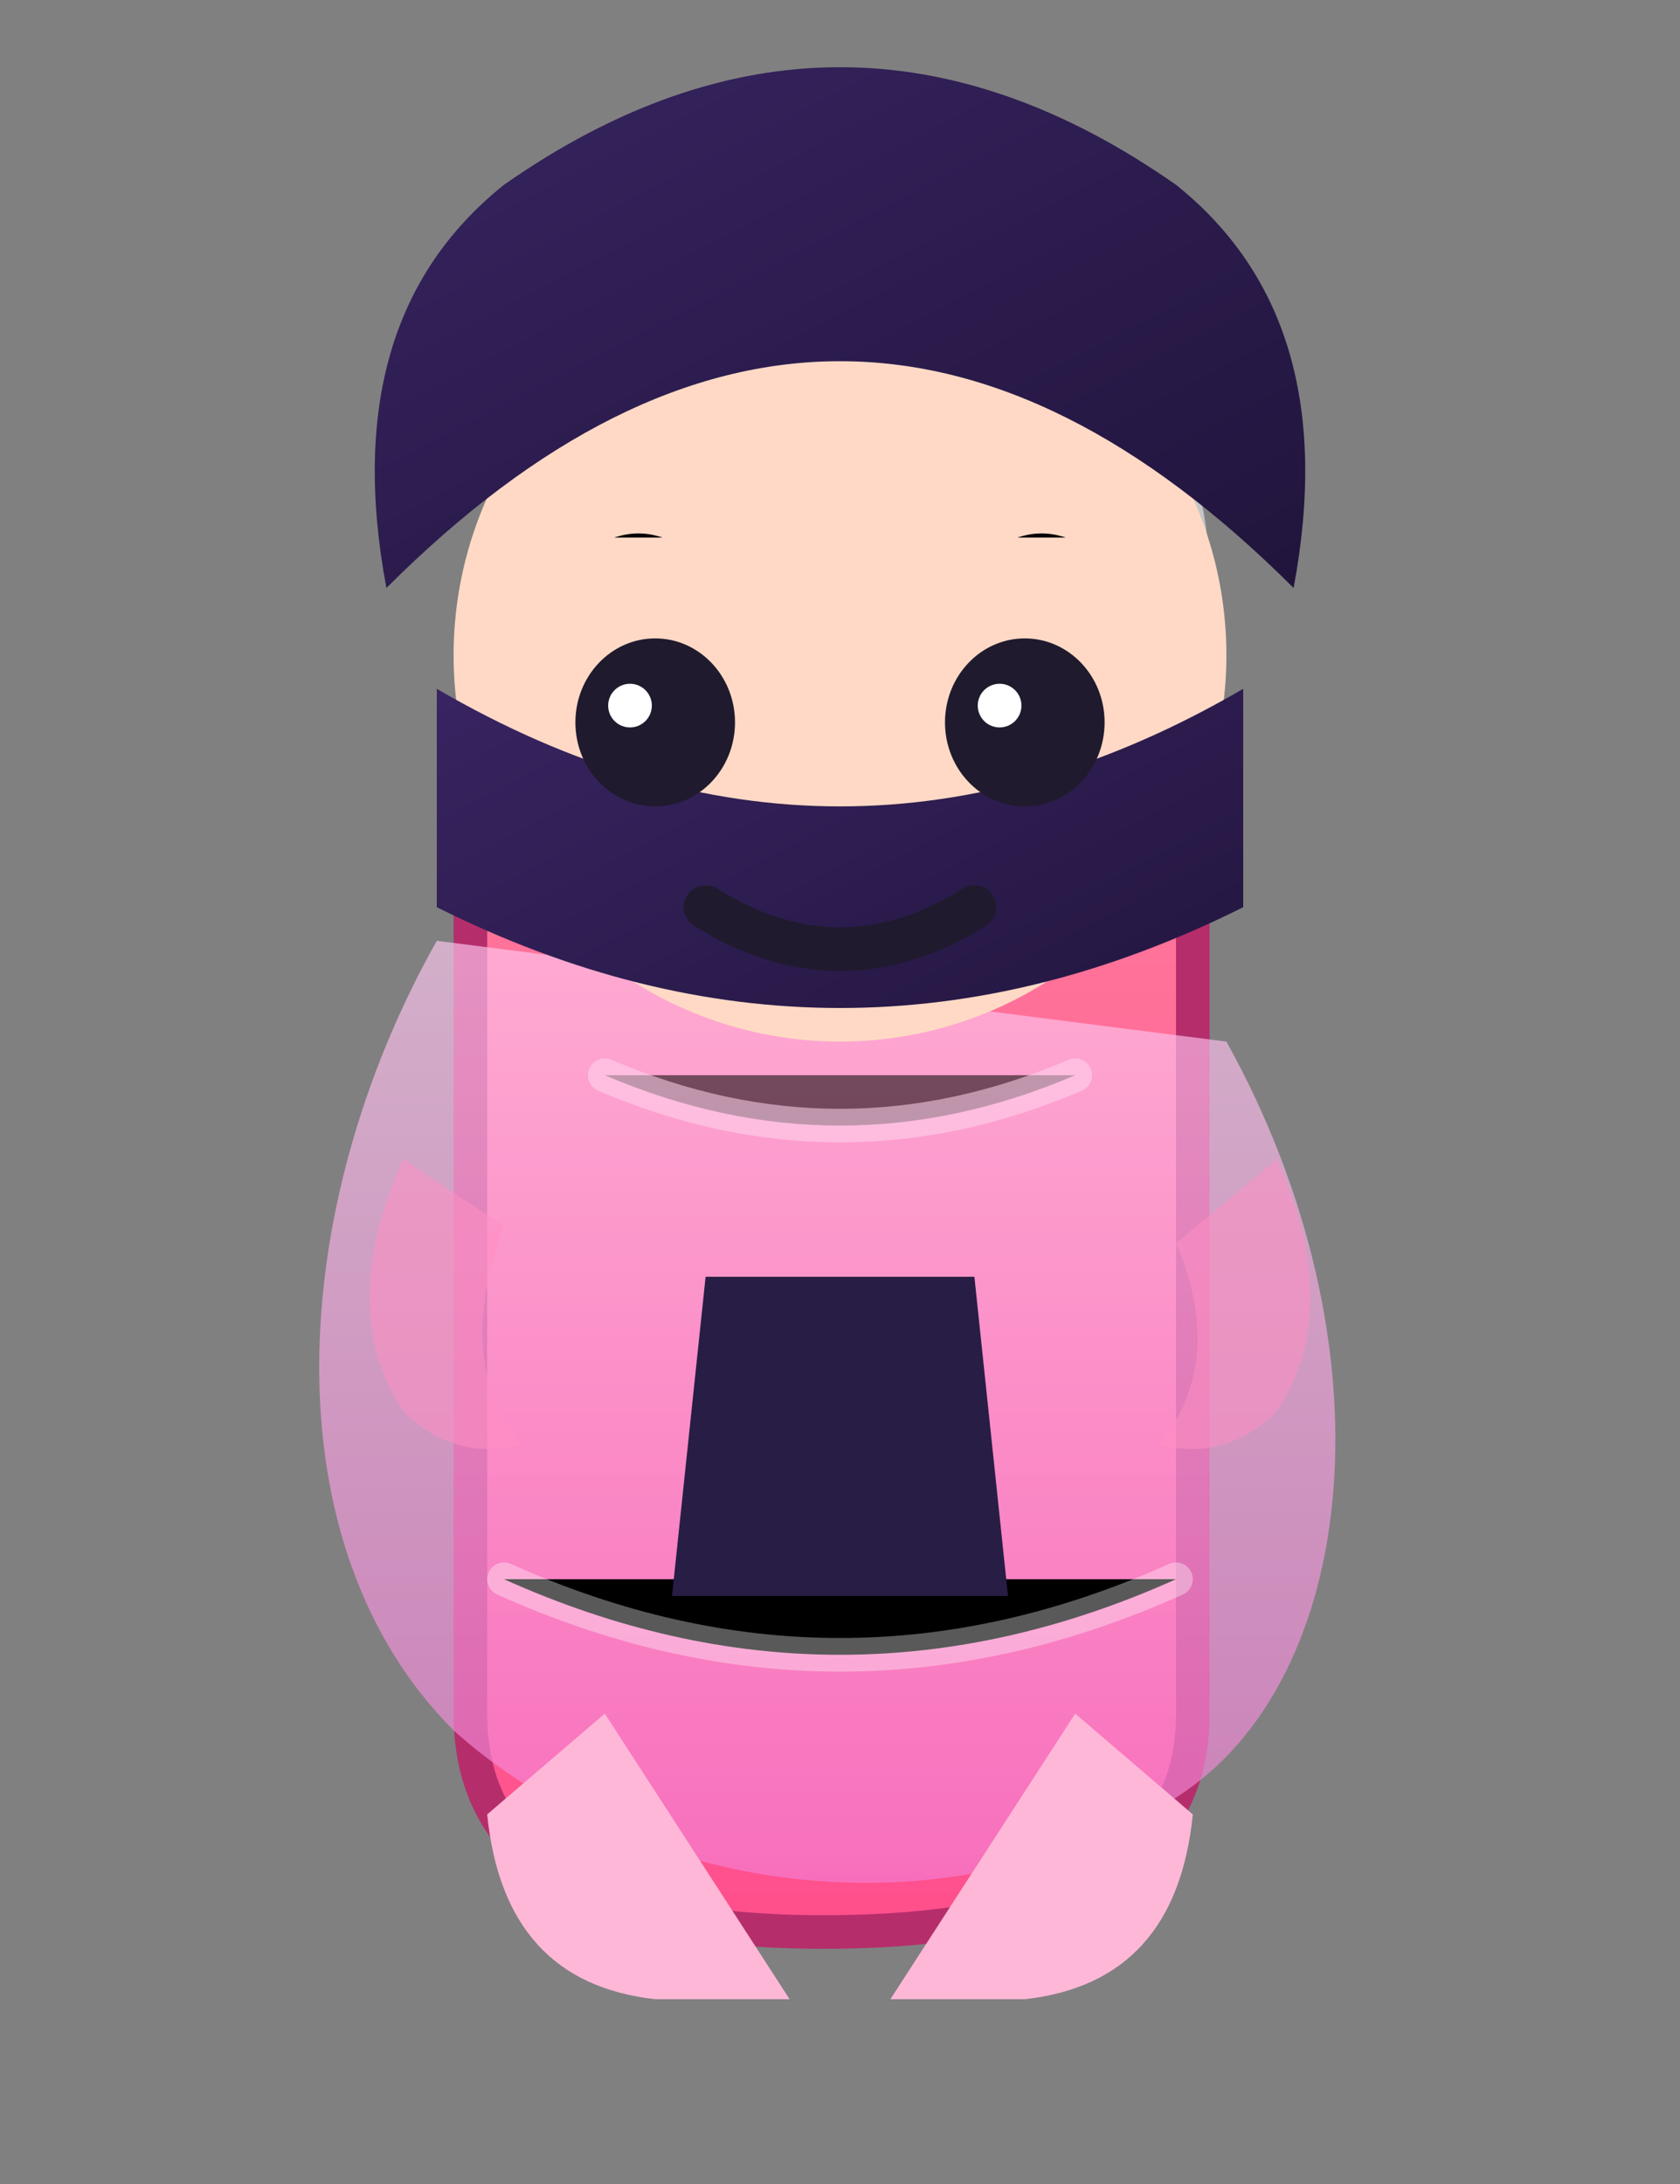 <svg xmlns='http://www.w3.org/2000/svg' viewBox='0 0 200 260'>
  <rect x="0" y="0" width="200" height="260" fill="#808080" stroke="none"/>
  <defs>
    <linearGradient id='adrielleDress' x1='0%' y1='0%' x2='0%' y2='100%'>
      <stop offset='0%' stop-color='#ff85a1'/>
      <stop offset='100%' stop-color='#ff4f8c'/>
    </linearGradient>
    <linearGradient id='adrielleHair' x1='0%' y1='0%' x2='100%' y2='100%'>
      <stop offset='0%' stop-color='#382461'/>
      <stop offset='100%' stop-color='#20143b'/>
    </linearGradient>
    <linearGradient id='adrielleCape' x1='0%' y1='0%' x2='0%' y2='100%'>
      <stop offset='0%' stop-color='#ffc8f1'/>
      <stop offset='100%' stop-color='#f37bd4'/>
    </linearGradient>
  </defs>
  <rect width='200' height='260' fill='none'/>
  <path d='M56 98 Q98 50 142 98 V204 Q142 230 98 230 Q56 230 56 204 Z' fill='url(#adrielleDress)' stroke='#b52e6b' stroke-width='4' stroke-linejoin='round'/>
  <path d='M72 90 C66 74 66 58 78 46 C92 30 120 28 134 48 C142 60 142 78 134 92' fill='none' stroke='rgba(255,255,255,0.55)' stroke-width='8' stroke-linecap='round'/>
  <path d='M52 112 C34 144 32 184 54 206 C74 224 110 232 140 214 C162 200 166 160 146 124' fill='url(#adrielleCape)' opacity='0.65'/>
  <circle cx='100' cy='78' r='46' fill='#ffd9c5'/>
  <path d='M46 70 Q100 16 154 70 Q160 38 140 22 Q120 8 100 8 Q80 8 60 22 Q40 38 46 70 Z' fill='url(#adrielleHair)'/>
  <path d='M52 82 Q100 110 148 82 L148 108 Q100 132 52 108 Z' fill='url(#adrielleHair)'/>
  <ellipse cx='78' cy='86' rx='9.5' ry='10' fill='#1f1a2d'/>
  <ellipse cx='122' cy='86' rx='9.5' ry='10' fill='#1f1a2d'/>
  <circle cx='75' cy='84' r='2.6' fill='#ffffff'/>
  <circle cx='119' cy='84' r='2.6' fill='#ffffff'/>
  <path d='M84 108 Q100 118 116 108' stroke='#1f1a2d' stroke-width='5.2' stroke-linecap='round' fill='none'/>
  <path d='M72 128 Q100 140 128 128' stroke='#ffd4ec' stroke-width='4' stroke-linecap='round' opacity='0.55'/>
  <path d='M60 188 Q100 206 140 188' stroke='rgba(255,255,255,0.35)' stroke-width='4' stroke-linecap='round'/>
  <path d='M84 152 H116 L120 190 H80 Z' fill='#281d45'/>
  <path d='M72 204 L94 238 L78 238 Q60 236 58 216 Z' fill='#ffb7d7'/>
  <path d='M128 204 L106 238 L122 238 Q140 236 142 216 Z' fill='#ffb7d7'/>
  <path d='M68 64 Q76 58 84 64' stroke='#ffd9c5' stroke-width='5' stroke-linecap='round'/>
  <path d='M116 64 Q124 58 132 64' stroke='#ffd9c5' stroke-width='5' stroke-linecap='round'/>
  <path d='M48 138 Q40 156 48 168 Q54 174 62 172 Q54 162 60 146 Z' fill='#ff8ec2' opacity='0.55'/>
  <path d='M152 138 Q160 156 152 168 Q146 174 138 172 Q146 162 140 148 Z' fill='#ff8ec2' opacity='0.55'/>
</svg>
